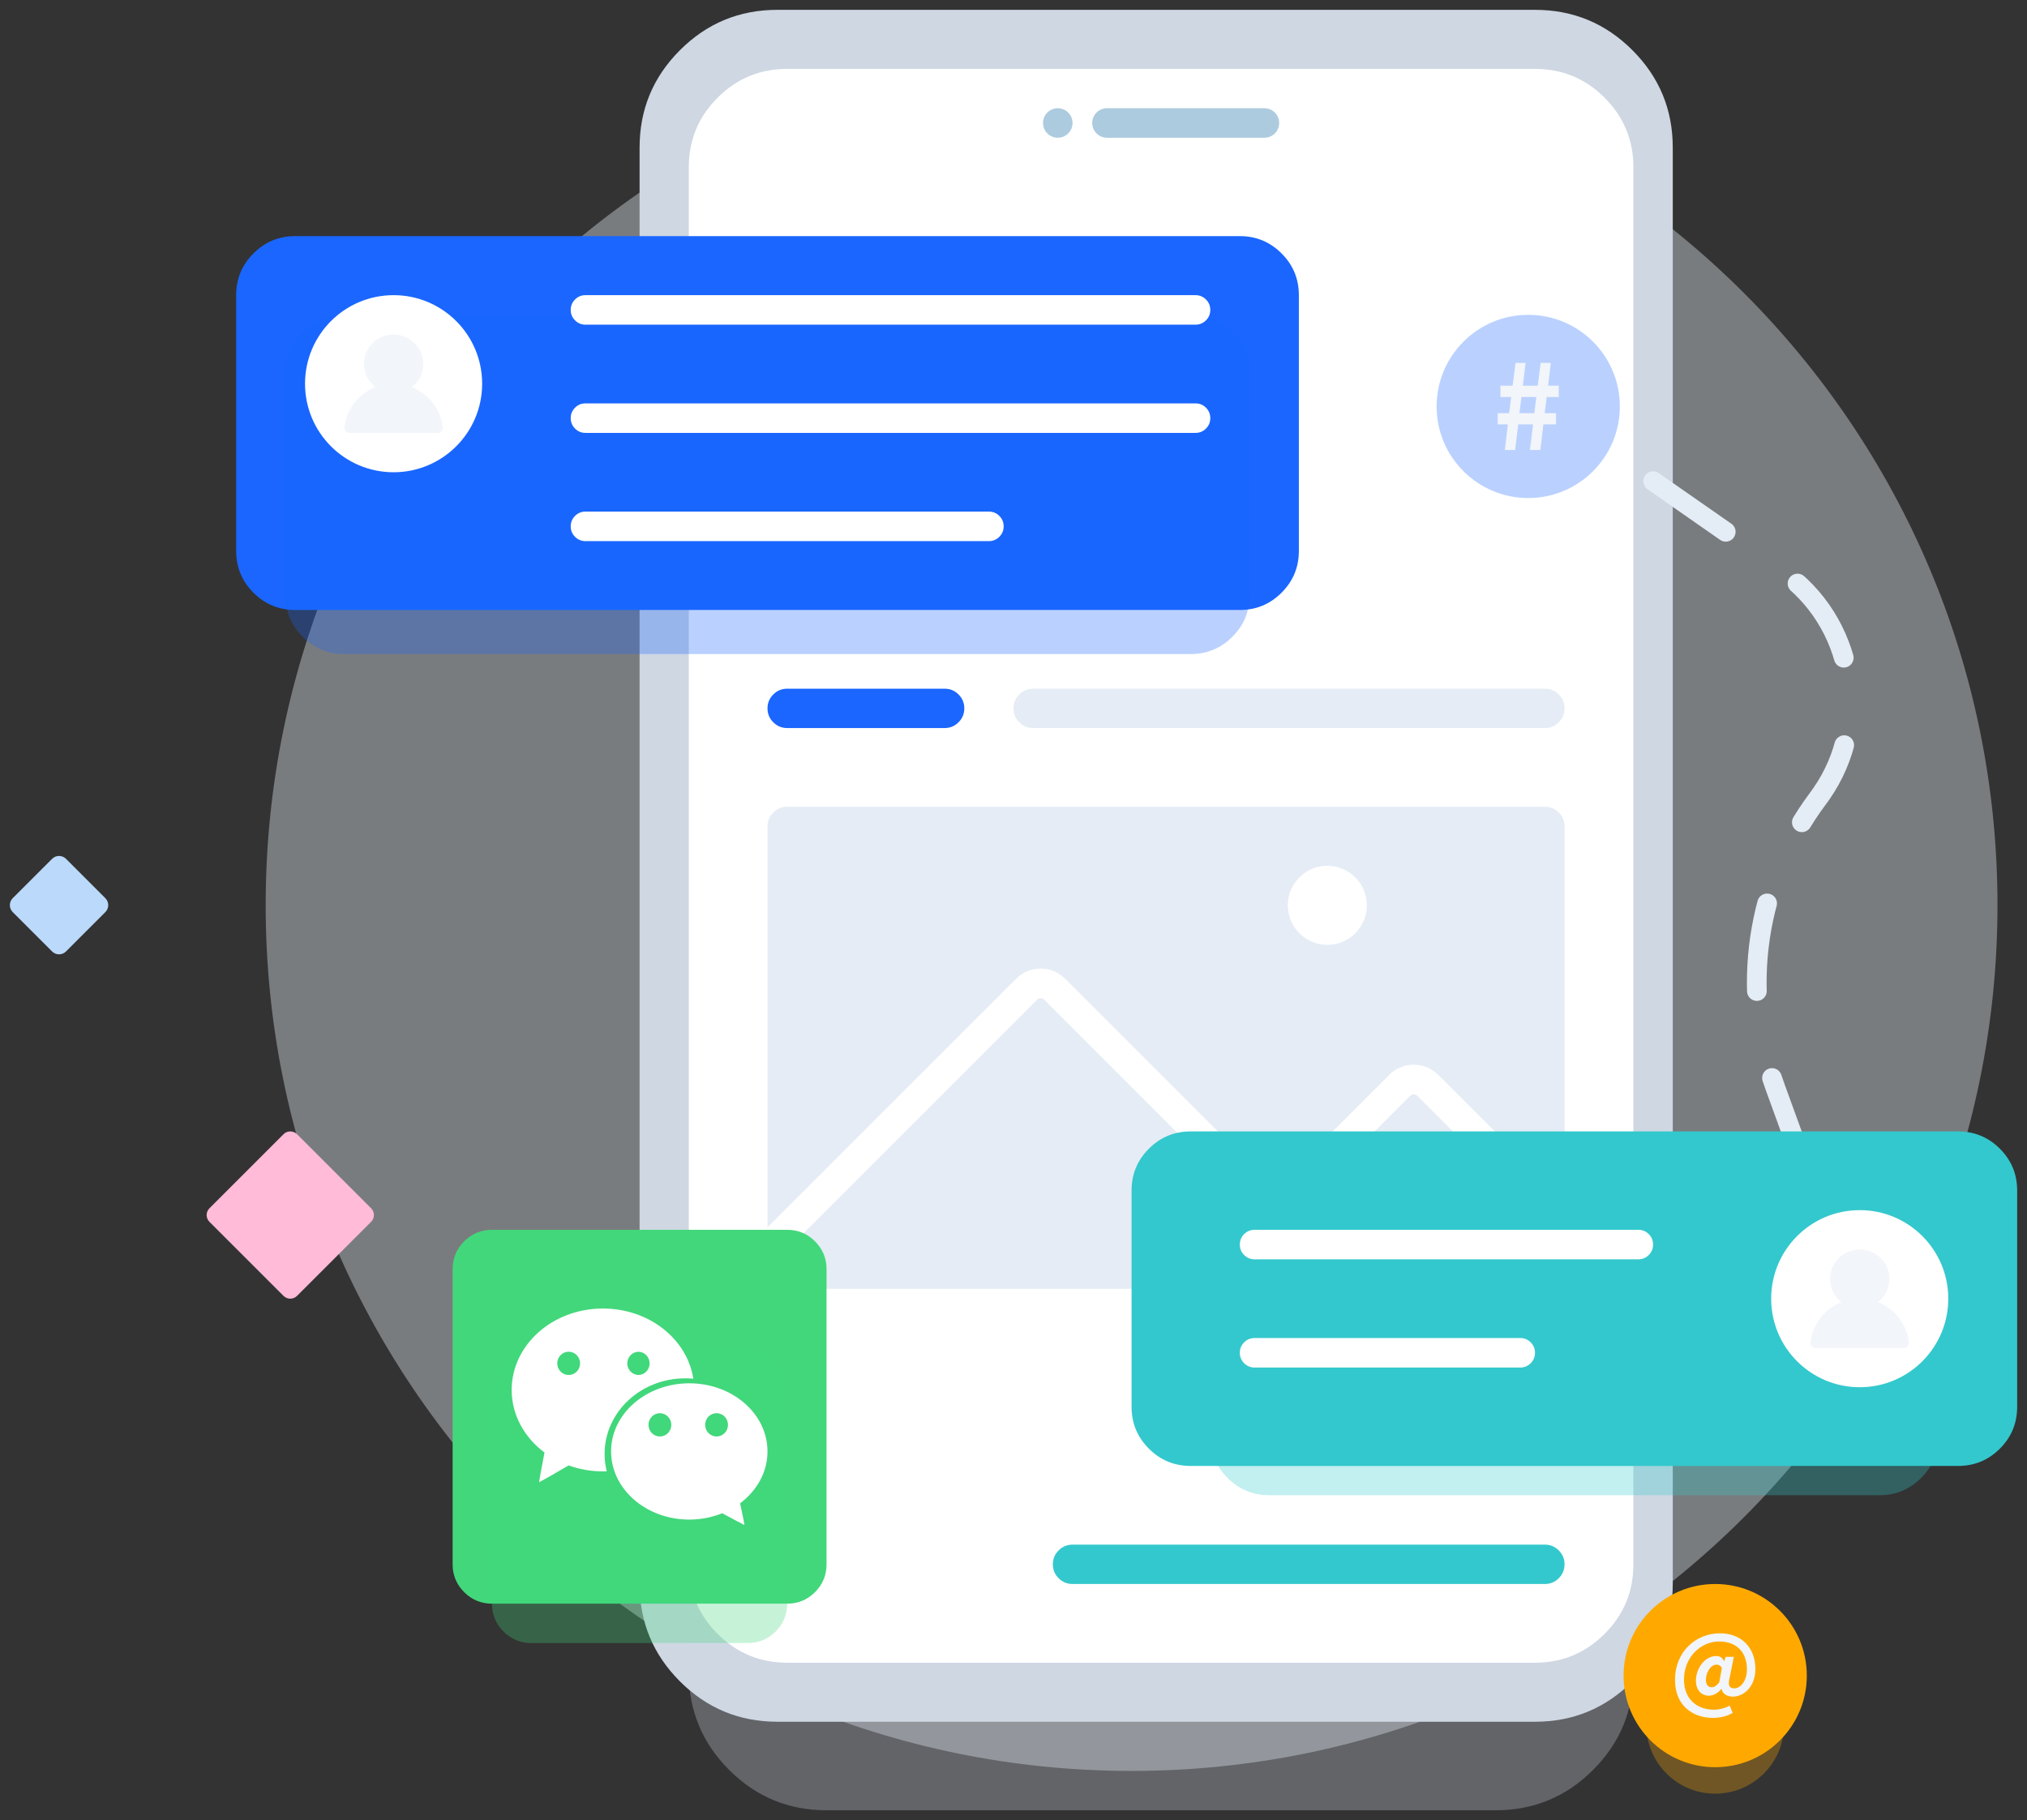 <?xml version="1.0" encoding="utf-8"?>
<svg width="206px" height="185px" viewBox="0 0 206 185" version="1.1" xmlns:xlink="http://www.w3.org/1999/xlink" xmlns="http://www.w3.org/2000/svg">
  <rect x="0" y="0" width="206" height="185" fill="#333333" stroke="none"/>
  <defs>
    <path d="M0 4L0 2C0 1.448 0.195 0.976 0.586 0.586C0.976 0.195 1.448 0 2 0L79 0C79.552 0 80.024 0.195 80.414 0.586C80.805 0.976 81 1.448 81 2L81 47C81 47.552 80.805 48.024 80.414 48.414C80.024 48.805 79.552 49 79 49L2 49C1.448 49 0.976 48.805 0.586 48.414C0.195 48.024 0 47.552 0 47L0 4Z" id="path_1" />
    <clipPath id="mask_1">
      <use xlink:href="#path_1" />
    </clipPath>
  </defs>
  <g id="chat" transform="translate(1 1)">
    <g id="Illustration聊天对话">
      <g id="聊天对话">
        <g id="img_chatillustration">
          <g id="编组-37">
            <path d="M0 88C0 39.399 39.399 0 88 0C136.601 0 176 39.399 176 88C176 136.601 136.601 176 88 176C39.399 176 0 136.601 0 88Z" transform="translate(26 3)" id="椭圆形" fill="#E1E8F1" fill-opacity="0.4" fill-rule="evenodd" stroke="none" />
            <path d="M0 28L0 14C0 10.134 1.367 6.834 4.101 4.101C6.834 1.367 10.134 0 14 0L91 0C94.866 0 98.166 1.367 100.899 4.101C103.633 6.834 105 10.134 105 14L105 160C105 163.866 103.633 167.166 100.899 169.899C98.166 172.633 94.866 174 91 174L14 174C10.134 174 6.834 172.633 4.101 169.899C1.367 167.166 0 163.866 0 160L0 28Z" transform="translate(64 0)" id="矩形" fill="#CED7E2" fill-rule="evenodd" stroke="none" />
            <path d="M0 28L0 14C0 10.134 1.367 6.834 4.101 4.101C6.834 1.367 10.134 0 14 0L82 0C85.866 0 89.166 1.367 91.9 4.101C94.633 6.834 96 10.134 96 14L96 146C96 149.866 94.633 153.166 91.9 155.899C89.166 158.633 85.866 160 82 160L14 160C10.134 160 6.834 158.633 4.101 155.899C1.367 153.166 0 149.866 0 146L0 28Z" transform="translate(69 23)" id="矩形备份-25" fill="#CED7E2" fill-opacity="0.3" fill-rule="evenodd" stroke="none" />
            <path d="M0 20L0 10C0 7.239 0.976 4.882 2.929 2.929C4.882 0.976 7.239 0 10 0L86 0C88.761 0 91.118 0.976 93.071 2.929C95.024 4.882 96 7.239 96 10L96 152C96 154.761 95.024 157.118 93.071 159.071C91.118 161.024 88.761 162 86 162L10 162C7.239 162 4.882 161.024 2.929 159.071C0.976 157.118 0 154.761 0 152L0 20Z" transform="translate(69 6)" id="矩形#1" fill="#FFFFFF" fill-rule="evenodd" stroke="none" />
            <path d="M9.706 5.708L5.708 9.706C5.316 10.098 4.683 10.098 4.292 9.706L0.294 5.708C-0.098 5.317 -0.098 4.684 0.294 4.292L4.292 0.294C4.683 -0.098 5.316 -0.098 5.708 0.294L9.706 4.292C10.098 4.684 10.098 5.317 9.706 5.708" transform="translate(0 86)" id="Fill-9" fill="#BBD9FA" fill-rule="evenodd" stroke="none" />
            <path d="M16.715 9.188L9.188 16.714C8.808 17.094 8.192 17.094 7.812 16.714L0.285 9.188C-0.095 8.807 -0.095 8.192 0.285 7.811L7.812 0.285C8.192 -0.095 8.808 -0.095 9.188 0.285L16.715 7.811C17.095 8.192 17.095 8.807 16.715 9.188" transform="translate(20 114)" id="Fill-11" fill="#FFBBD8" fill-rule="evenodd" stroke="none" />
            <path d="M1.5 0C2.329 0 3 0.672 3 1.5C3 2.28 2.406 2.921 1.645 2.993L1.5 3C0.672 3 0 2.329 0 1.5C0 0.672 0.672 0 1.5 0L1.5 0ZM22.5 0C23.328 0 24 0.672 24 1.5C24 2.329 23.328 3 22.5 3L6.5 3C5.671 3 5 2.329 5 1.5C5 0.672 5.671 0 6.5 0L22.5 0L22.5 0Z" transform="translate(105 10)" id="形状结合" fill="#ADCBDF" fill-rule="evenodd" stroke="none" />
            <path d="M0 0C1.187 1.673 2.523 3.171 3.955 4.5" transform="translate(179.327 136.678)" id="Stroke-25" fill="none" fill-rule="evenodd" stroke="#C4CBDA" stroke-width="1" stroke-linecap="round" />
            <path d="M0 12L0 6C0 4.343 0.586 2.929 1.757 1.757C2.929 0.586 4.343 0 6 0L102 0C103.657 0 105.071 0.586 106.243 1.757C107.414 2.929 108 4.343 108 6L108 32C108 33.657 107.414 35.071 106.243 36.243C105.071 37.414 103.657 38 102 38L6 38C4.343 38 2.929 37.414 1.757 36.243C0.586 35.071 0 33.657 0 32L0 12Z" transform="translate(23 23)" id="矩形#2" fill="#1A66FF" fill-rule="evenodd" stroke="none" />
            <path d="M0 12L0 6C0 4.343 0.586 2.929 1.757 1.757C2.929 0.586 4.343 0 6 0L92 0C93.657 0 95.071 0.586 96.243 1.757C97.414 2.929 98 4.343 98 6L98 28.482C98 30.138 97.414 31.552 96.243 32.724C95.071 33.896 93.657 34.481 92 34.481L6 34.481C4.343 34.481 2.929 33.896 1.757 32.724C0.586 31.552 0 30.138 0 28.482L0 12Z" transform="translate(28 31)" id="矩形#3" fill="#1A66FF" fill-opacity="0.3" fill-rule="evenodd" stroke="none" />
            <g id="编组-33" transform="translate(30 29)">
              <g id="Fill-32">
                <path d="M18 9C18 13.971 13.971 18 9 18C4.029 18 0 13.971 0 9C0 4.029 4.029 0 9 0C13.971 0 18 4.029 18 9" id="Fill-29" fill="#FFFFFF" fill-rule="evenodd" stroke="none" />
              </g>
              <path d="M6.852 5.353C7.557 4.803 8.018 3.959 8.018 3C8.018 1.344 6.666 0 5 0C3.334 0 1.983 1.344 1.983 3C1.983 3.959 2.444 4.803 3.148 5.353C1.46 6.018 0.219 7.565 0.003 9.424C-0.031 9.728 0.196 10 0.503 10L9.497 10C9.804 10 10.032 9.728 9.996 9.424C9.782 7.565 8.541 6.018 6.852 5.353" transform="translate(4 4)" id="Fill-31" fill="#F2F5F9" fill-rule="evenodd" stroke="none" />
            </g>
            <path d="M9.311 18.622L9.311 18.622C4.169 18.622 0 14.454 0 9.311C0 4.169 4.169 0 9.311 0C14.454 0 18.623 4.169 18.623 9.311C18.623 14.454 14.454 18.622 9.311 18.622" transform="translate(145 31)" id="Fill-65" fill="#1A66FF" fill-opacity="0.3" fill-rule="evenodd" stroke="none" />
            <path d="M9.312 18.622L9.312 18.622C4.169 18.622 0 14.453 0 9.31C0 4.168 4.169 0 9.312 0C14.454 0 18.623 4.168 18.623 9.31C18.623 14.453 14.454 18.622 9.312 18.622" transform="translate(164 160)" id="Fill-67" fill="#FFA900" fill-rule="evenodd" stroke="none" />
            <path d="M7 14L7 14C3.134 14 0 10.866 0 6.999C0 3.134 3.134 0 7 0C10.866 0 14 3.134 14 6.999C14 10.866 10.866 14 7 14" transform="translate(166.311 167.311)" id="Fill-67#1" fill="#FFA900" fill-opacity="0.3" fill-rule="evenodd" stroke="none" />
            <path d="M4.5 4.984L4.765 3.523C4.628 3.286 4.464 3.186 4.227 3.186C3.56 3.186 3.14 4.071 3.14 4.737C3.14 5.248 3.387 5.486 3.743 5.486C3.98 5.486 4.208 5.348 4.5 4.984M0 4.747C0 1.88 2.1 0 4.573 0C6.773 0 8.169 1.488 8.169 3.615C8.169 5.486 6.937 6.435 5.887 6.435C5.303 6.435 4.829 6.161 4.729 5.65L4.71 5.65C4.409 6.051 3.889 6.343 3.46 6.343C2.675 6.343 2.127 5.759 2.127 4.81C2.127 3.596 3.003 2.31 4.19 2.31C4.537 2.31 4.811 2.464 4.984 2.82L5.002 2.82L5.148 2.391L5.979 2.391L5.531 4.619C5.367 5.285 5.531 5.595 6.024 5.595C6.654 5.595 7.311 4.847 7.311 3.66C7.311 2.118 6.453 0.831 4.464 0.831C2.684 0.831 0.914 2.355 0.914 4.71C0.914 6.745 2.3 7.767 3.962 7.767C4.519 7.767 5.121 7.593 5.559 7.347L5.86 8.095C5.239 8.443 4.583 8.597 3.852 8.597C1.79 8.597 0 7.329 0 4.747" transform="translate(169.227 165.012)" id="Fill-69" fill="#F2F5F9" fill-rule="evenodd" stroke="none" />
            <path d="M3.718 5.109L3.922 3.466L2.411 3.466L2.207 5.109L3.718 5.109L3.718 5.109ZM1.031 6.249L0 6.249L0 5.109L1.163 5.109L1.367 3.466L0.276 3.466L0.276 2.315L1.511 2.315L1.811 0L2.831 0L2.555 2.315L4.066 2.315L4.366 0L5.397 0L5.121 2.315L6.201 2.315L6.201 3.466L4.977 3.466L4.774 5.109L5.925 5.109L5.925 6.249L4.642 6.249L4.33 8.851L3.275 8.851L3.586 6.249L2.087 6.249L1.763 8.851L0.72 8.851L1.031 6.249L1.031 6.249Z" transform="translate(151.211 35.886)" id="Fill-71" fill="#F2F5F9" fill-rule="evenodd" stroke="none" />
            <g id="编组-34" transform="translate(57 29)">
              <path d="M0 1.5C0 1.086 0.146 0.732 0.439 0.439C0.732 0.146 1.086 0 1.5 0L63.5 0C63.914 0 64.268 0.146 64.561 0.439C64.854 0.732 65 1.086 65 1.5C65 1.914 64.854 2.268 64.561 2.561C64.268 2.854 63.914 3 63.5 3L1.5 3C1.086 3 0.732 2.854 0.439 2.561C0.146 2.268 0 1.914 0 1.5L0 1.5Z" id="矩形#4" fill="#FFFFFF" fill-rule="evenodd" stroke="none" />
              <path d="M0 1.5C0 1.086 0.146 0.732 0.439 0.439C0.732 0.146 1.086 0 1.5 0L63.5 0C63.914 0 64.268 0.146 64.561 0.439C64.854 0.732 65 1.086 65 1.5C65 1.914 64.854 2.268 64.561 2.561C64.268 2.854 63.914 3 63.5 3L1.5 3C1.086 3 0.732 2.854 0.439 2.561C0.146 2.268 0 1.914 0 1.5L0 1.5Z" transform="translate(0 11)" id="矩形备份-35" fill="#FFFFFF" fill-rule="evenodd" stroke="none" />
              <path d="M0 1.5C0 1.086 0.146 0.732 0.439 0.439C0.732 0.146 1.086 0 1.5 0L42.5 0C42.914 0 43.268 0.146 43.561 0.439C43.854 0.732 44 1.086 44 1.5C44 1.914 43.854 2.268 43.561 2.561C43.268 2.854 42.914 3 42.5 3L1.5 3C1.086 3 0.732 2.854 0.439 2.561C0.146 2.268 0 1.914 0 1.5L0 1.5Z" transform="translate(0 22)" id="矩形备份-36" fill="#FFFFFF" fill-rule="evenodd" stroke="none" />
            </g>
            <path d="M0 2C0 1.448 0.195 0.976 0.586 0.586C0.976 0.195 1.448 0 2 0L18 0C18.552 0 19.024 0.195 19.414 0.586C19.805 0.976 20 1.448 20 2C20 2.552 19.805 3.024 19.414 3.414C19.024 3.805 18.552 4 18 4L2 4C1.448 4 0.976 3.805 0.586 3.414C0.195 3.024 0 2.552 0 2L0 2Z" transform="translate(77 69)" id="矩形#5" fill="#1A66FF" fill-rule="evenodd" stroke="none" />
            <path d="M0 2C0 1.448 0.195 0.976 0.586 0.586C0.976 0.195 1.448 0 2 0L54 0C54.552 0 55.024 0.195 55.414 0.586C55.805 0.976 56 1.448 56 2C56 2.552 55.805 3.024 55.414 3.414C55.024 3.805 54.552 4 54 4L2 4C1.448 4 0.976 3.805 0.586 3.414C0.195 3.024 0 2.552 0 2L0 2Z" transform="translate(102 69)" id="矩形备份-38" fill="#E5ECF5" fill-rule="evenodd" stroke="none" />
            <path d="M0 2C0 1.448 0.195 0.976 0.586 0.586C0.976 0.195 1.448 0 2 0L50 0C50.552 0 51.024 0.195 51.414 0.586C51.805 0.976 52 1.448 52 2C52 2.552 51.805 3.024 51.414 3.414C51.024 3.805 50.552 4 50 4L2 4C1.448 4 0.976 3.805 0.586 3.414C0.195 3.024 0 2.552 0 2L0 2Z" transform="translate(106 156)" id="矩形#6" fill="#33C8CD" fill-rule="evenodd" stroke="none" />
            <path d="M0 0L13.04 9.092C20.427 14.242 22.24 24.406 17.09 31.793C16.984 31.945 16.875 32.095 16.765 32.243C10.454 40.669 8.816 51.708 12.41 61.602L21 85.251L21 85.251" transform="translate(167 47.906)" id="路径-16" fill="none" fill-rule="evenodd" stroke="#E4EDF5" stroke-width="2" stroke-linecap="round" stroke-dasharray="9 9" />
            <g id="形状结合#1" transform="translate(77 81)">
              <path d="M0 4L0 2C0 1.448 0.195 0.976 0.586 0.586C0.976 0.195 1.448 0 2 0L79 0C79.552 0 80.024 0.195 80.414 0.586C80.805 0.976 81 1.448 81 2L81 47C81 47.552 80.805 48.024 80.414 48.414C80.024 48.805 79.552 49 79 49L2 49C1.448 49 0.976 48.805 0.586 48.414C0.195 48.024 0 47.552 0 47L0 4Z" id="path-4" fill="#E5ECF5" fill-rule="evenodd" stroke="none" />
              <g id="Mask-group">
                <path d="M0 4L0 2C0 1.448 0.195 0.976 0.586 0.586C0.976 0.195 1.448 0 2 0L79 0C79.552 0 80.024 0.195 80.414 0.586C80.805 0.976 81 1.448 81 2L81 47C81 47.552 80.805 48.024 80.414 48.414C80.024 48.805 79.552 49 79 49L2 49C1.448 49 0.976 48.805 0.586 48.414C0.195 48.024 0 47.552 0 47L0 4Z" id="path-4" fill="none" fill-rule="evenodd" stroke="none" />
                <g clip-path="url(#mask_1)">
                  <path d="M37.103 11.334L37.253 11.476L58.609 32.832L70.198 21.242C71.526 19.915 73.65 19.871 75.031 21.111L75.171 21.243L105.014 51.086L102.884 53.217L73.041 23.374C72.866 23.2 72.596 23.18 72.4 23.316L72.33 23.374L60.74 34.963L68.517 42.74C69.841 44.064 69.889 46.182 68.66 47.562L68.518 47.712L37.267 78.963C35.943 80.287 33.826 80.334 32.445 79.104L32.294 78.962L1.03 47.698C-0.294 46.374 -0.342 44.256 0.888 42.876L1.029 42.725L32.28 11.475C33.604 10.151 35.721 10.104 37.103 11.334L37.103 11.334ZM34.481 13.548L34.412 13.606L3.161 44.857C2.987 45.031 2.967 45.302 3.103 45.498L3.161 45.567L34.425 76.832C34.6 77.006 34.87 77.025 35.066 76.89L35.136 76.832L66.386 45.581C66.561 45.407 66.58 45.136 66.444 44.94L66.386 44.87L35.122 13.606C34.948 13.432 34.677 13.412 34.481 13.548L34.481 13.548ZM63.902 0C66.121 0 67.92 1.8 67.92 4.019C67.92 6.239 66.121 8.039 63.902 8.039C61.684 8.039 59.885 6.239 59.885 4.019C59.885 1.8 61.684 0 63.902 0L63.902 0Z" transform="translate(-7.007 6)" id="Shape" fill="#FFFFFF" fill-rule="evenodd" stroke="none" />
                </g>
              </g>
            </g>
            <path d="M0 12L0 6C0 4.343 0.586 2.929 1.757 1.757C2.929 0.586 4.343 0 6 0L84 0C85.657 0 87.071 0.586 88.243 1.757C89.414 2.929 90 4.343 90 6L90 28C90 29.657 89.414 31.071 88.243 32.243C87.071 33.414 85.657 34 84 34L6 34C4.343 34 2.929 33.414 1.757 32.243C0.586 31.071 0 29.657 0 28L0 12Z" transform="translate(114 114)" id="矩形#7" fill="#33C8CD" fill-rule="evenodd" stroke="none" />
            <path d="M0 12L0 6C0 4.343 0.586 2.929 1.757 1.757C2.929 0.586 4.343 0 6 0L68 0C69.657 0 71.071 0.586 72.243 1.757C73.414 2.929 74 4.343 74 6L74 21.956C74 23.612 73.414 25.027 72.243 26.198C71.071 27.37 69.657 27.956 68 27.956L6 27.956C4.343 27.956 2.929 27.37 1.757 26.198C0.586 25.027 0 23.612 0 21.956L0 12Z" transform="translate(122 123.022)" id="矩形#8" fill="#33C8CD" fill-opacity="0.3" fill-rule="evenodd" stroke="none" />
            <g id="编组-35" transform="translate(179 122)">
              <path d="M18 9C18 13.971 13.97 18 9 18C4.029 18 0 13.971 0 9C0 4.029 4.029 0 9 0C13.97 0 18 4.029 18 9" id="Fill-41" fill="#FFFFFF" fill-rule="evenodd" stroke="none" />
              <path d="M6.853 5.353C7.557 4.804 8.019 3.959 8.019 3C8.019 1.344 6.667 0 5.001 0C3.333 0 1.983 1.344 1.983 3C1.983 3.959 2.444 4.804 3.148 5.353C1.459 6.019 0.219 7.566 0.004 9.424C-0.032 9.729 0.196 10 0.504 10L9.496 10C9.805 10 10.032 9.729 9.996 9.424C9.782 7.566 8.542 6.019 6.853 5.353" transform="translate(4 4)" id="Fill-43" fill="#F2F5F9" fill-rule="evenodd" stroke="none" />
            </g>
            <g id="编组-36" transform="translate(125 124)">
              <path d="M0 1.5C0 1.086 0.146 0.732 0.439 0.439C0.732 0.146 1.086 0 1.5 0L40.5 0C40.914 0 41.268 0.146 41.561 0.439C41.854 0.732 42 1.086 42 1.5C42 1.914 41.854 2.268 41.561 2.561C41.268 2.854 40.914 3 40.5 3L1.5 3C1.086 3 0.732 2.854 0.439 2.561C0.146 2.268 0 1.914 0 1.5L0 1.5Z" id="矩形#9" fill="#FFFFFF" fill-rule="evenodd" stroke="none" />
              <path d="M0 1.5C0 1.086 0.146 0.732 0.439 0.439C0.732 0.146 1.086 0 1.5 0L28.5 0C28.914 0 29.268 0.146 29.561 0.439C29.854 0.732 30 1.086 30 1.5C30 1.914 29.854 2.268 29.561 2.561C29.268 2.854 28.914 3 28.5 3L1.5 3C1.086 3 0.732 2.854 0.439 2.561C0.146 2.268 0 1.914 0 1.5L0 1.5Z" transform="translate(0 11)" id="矩形备份-37" fill="#FFFFFF" fill-rule="evenodd" stroke="none" />
            </g>
            <path d="M0 8L0 4C0 2.895 0.391 1.953 1.172 1.172C1.953 0.391 2.895 0 4 0L34 0C35.105 0 36.047 0.391 36.828 1.172C37.609 1.953 38 2.895 38 4L38 34C38 35.105 37.609 36.047 36.828 36.828C36.047 37.609 35.105 38 34 38L4 38C2.895 38 1.953 37.609 1.172 36.828C0.391 36.047 0 35.105 0 34L0 8Z" transform="translate(45 124)" id="矩形#10" fill="#42D77B" fill-rule="evenodd" stroke="none" />
            <path d="M0 8L0 4C0 2.895 0.391 1.953 1.172 1.172C1.953 0.391 2.895 0 4 0L26 0C27.105 0 28.047 0.391 28.828 1.172C29.61 1.953 30 2.895 30 4L30 26C30 27.105 29.61 28.047 28.828 28.828C28.047 29.61 27.105 30 26 30L4 30C2.895 30 1.953 29.61 1.172 28.828C0.391 28.047 0 27.105 0 26L0 8Z" transform="translate(49 136)" id="矩形#11" fill="#42D77B" fill-opacity="0.3" fill-rule="evenodd" stroke="none" />
            <path d="M20.865 13.005C20.224 13.029 19.686 12.518 19.664 11.864C19.641 11.211 20.141 10.663 20.782 10.639L20.865 10.639C21.506 10.663 22.008 11.211 21.984 11.864C21.962 12.485 21.474 12.982 20.865 13.005L20.865 13.005L20.865 13.005ZM15.071 13.005C14.43 13.009 13.908 12.484 13.905 11.83C13.9 11.178 14.417 10.645 15.057 10.641L15.068 10.641C15.709 10.643 16.226 11.175 16.224 11.827C16.222 12.476 15.707 13.002 15.071 13.005L15.071 13.005L15.071 13.005ZM26 14.525C26 10.7 22.443 7.601 18.052 7.601C13.662 7.601 10.103 10.703 10.103 14.525C10.103 18.349 13.662 21.454 18.052 21.454C19.248 21.454 20.378 21.221 21.398 20.809C22.445 21.38 23.587 21.981 23.645 21.999C23.685 22.043 23.459 20.925 23.216 19.795C24.917 18.52 26 16.636 26 14.525L26 14.525L26 14.525ZM5.795 6.756C5.155 6.757 4.633 6.229 4.632 5.576C4.631 4.924 5.15 4.393 5.79 4.391L5.801 4.391C6.441 4.396 6.957 4.93 6.953 5.582C6.949 6.231 6.432 6.754 5.797 6.756L5.795 6.756L5.795 6.756ZM12.916 4.394C13.557 4.425 14.05 4.983 14.018 5.635C13.989 6.242 13.511 6.728 12.916 6.757C12.276 6.761 11.753 6.234 11.751 5.582C11.748 4.928 12.264 4.397 12.905 4.394L12.916 4.394L12.916 4.394ZM17.637 7.095C17.913 7.095 18.186 7.107 18.46 7.134C17.839 3.104 13.963 0 9.273 0C4.153 0 0 3.707 0 8.276C0 10.831 1.3 13.117 3.336 14.636C3.077 15.966 2.753 17.713 2.801 17.654C2.872 17.63 4.664 16.613 5.79 15.949C6.865 16.337 8.041 16.553 9.274 16.553C9.404 16.553 9.53 16.55 9.66 16.548C9.516 15.97 9.443 15.377 9.444 14.781C9.441 10.536 13.11 7.097 17.637 7.097L17.637 7.095L17.637 7.095Z" transform="translate(51 132)" id="Fill-55" fill="#FFFFFF" fill-rule="evenodd" stroke="none" />
          </g>
        </g>
      </g>
    </g>
  </g>
</svg>
